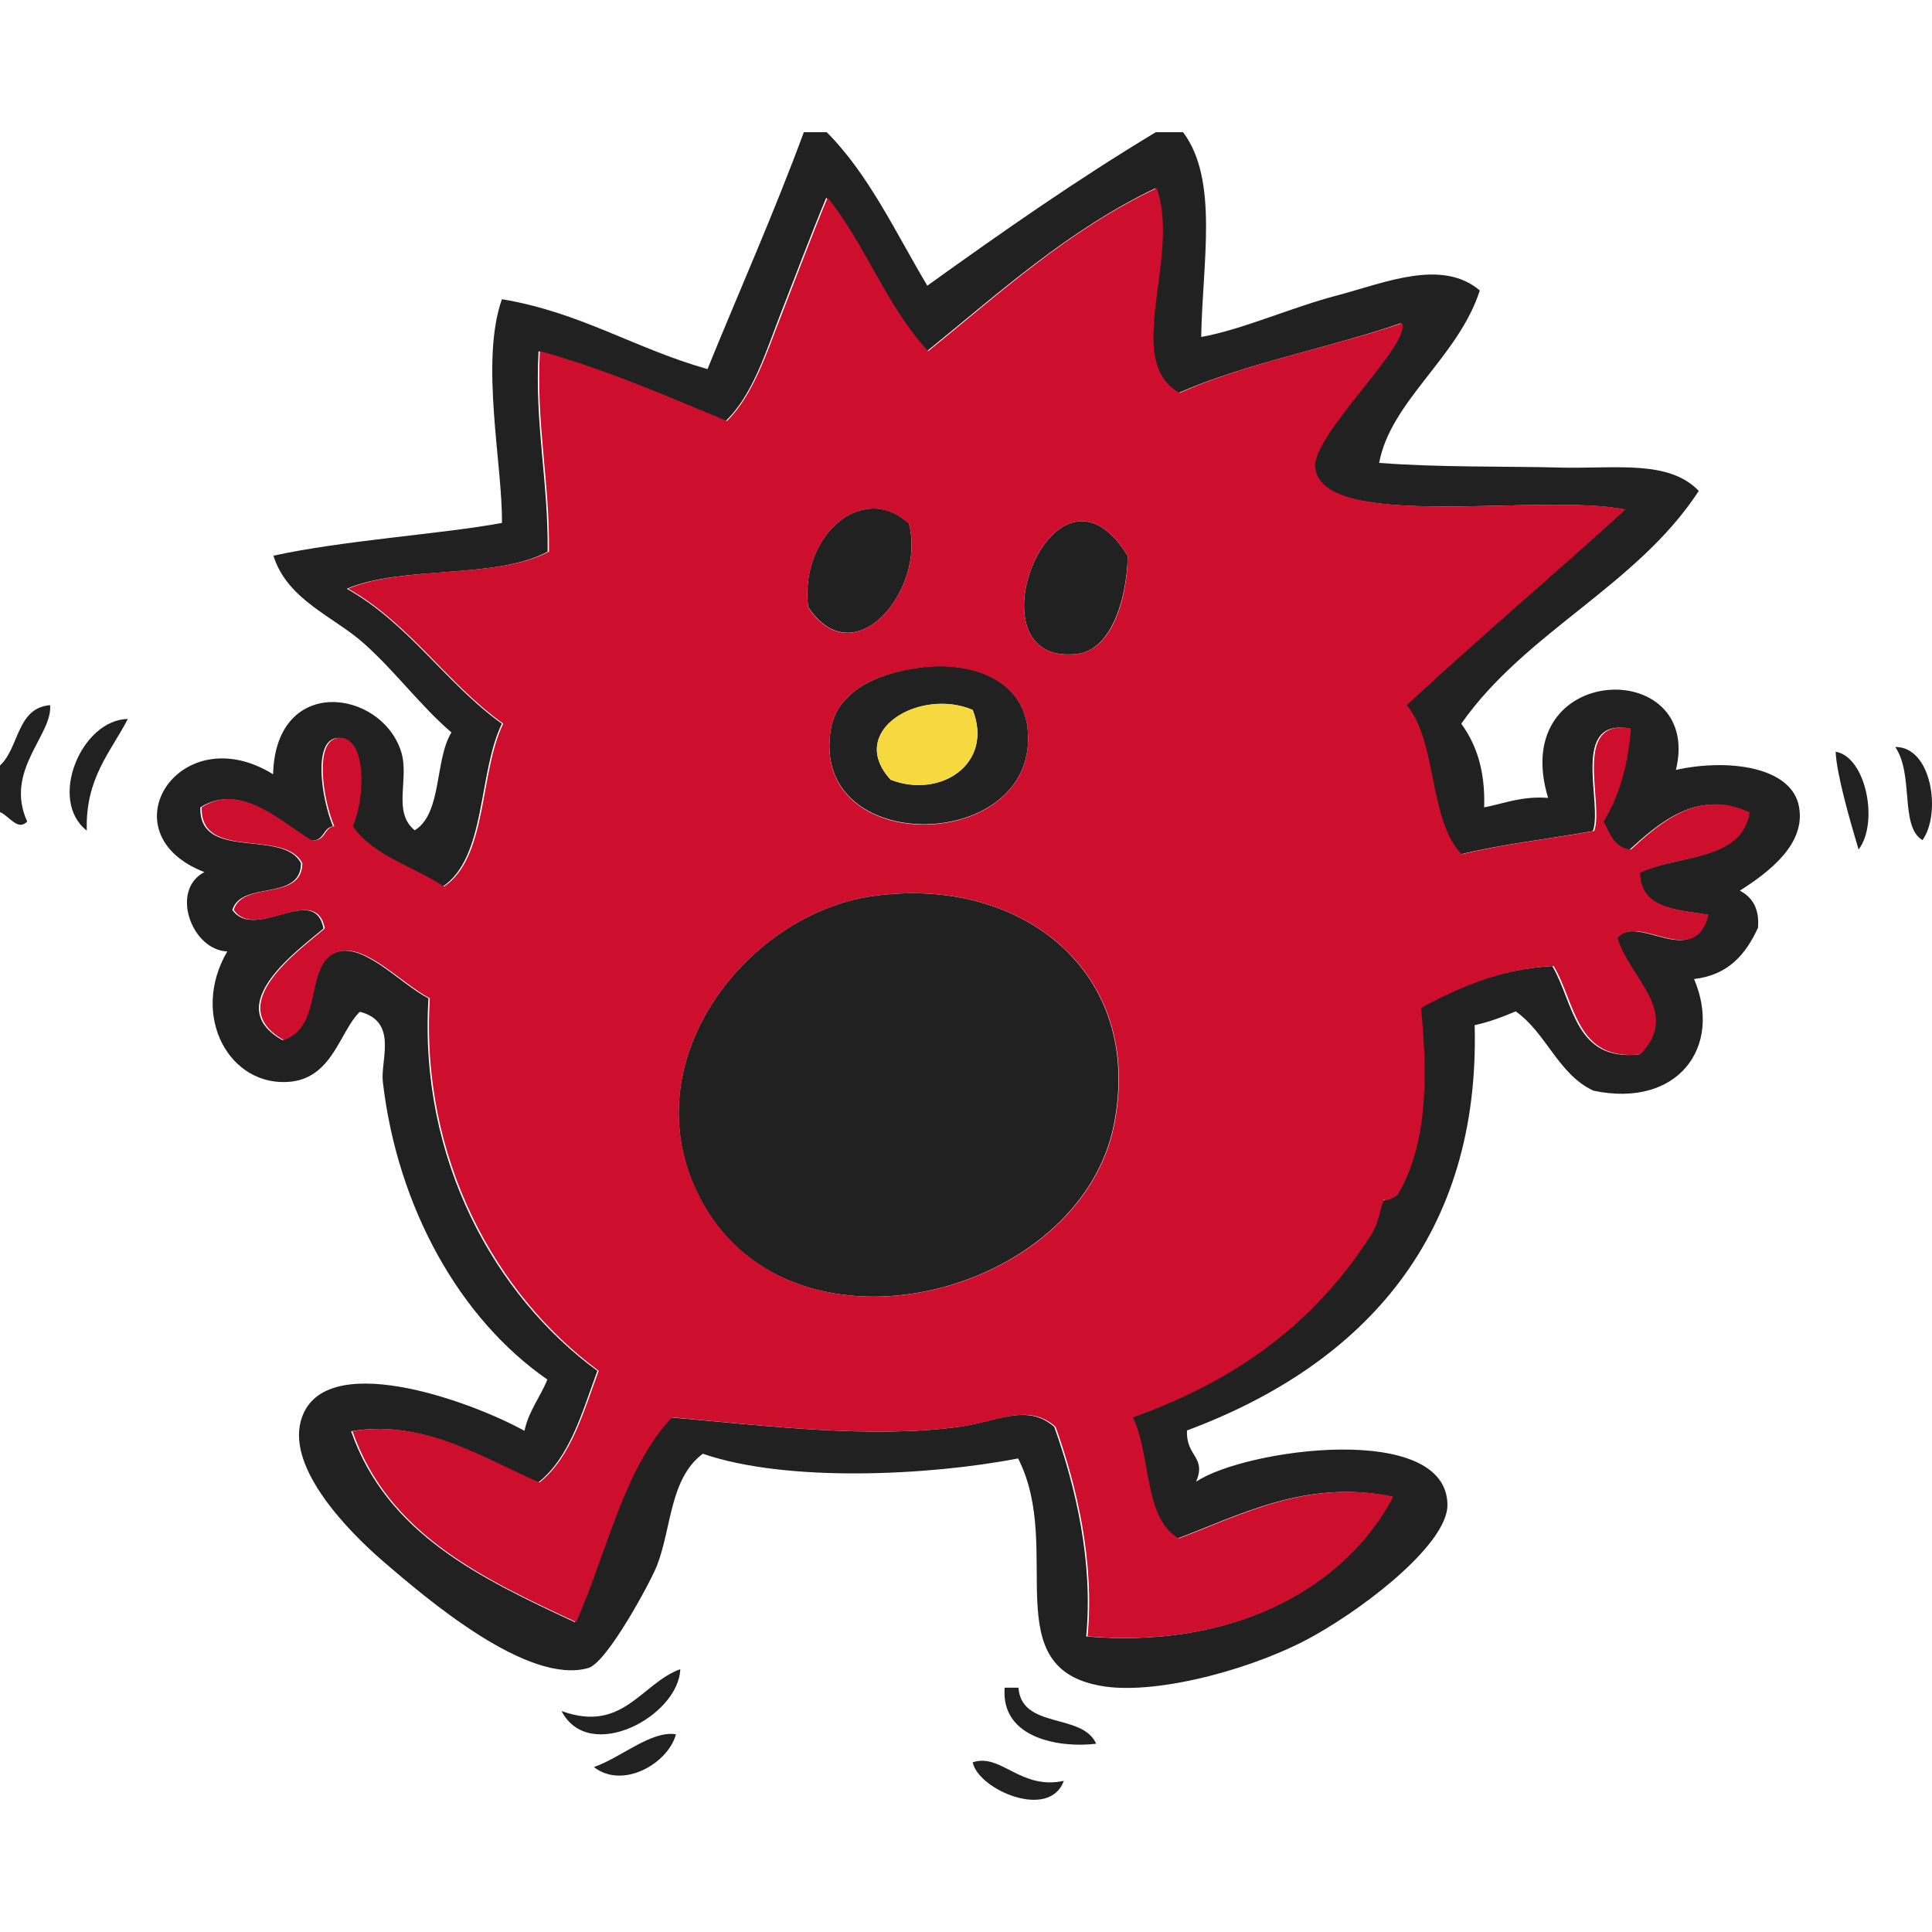 <?xml version="1.0" encoding="UTF-8"?>
<svg id="Layer_1" data-name="Layer 1" xmlns="http://www.w3.org/2000/svg" viewBox="0 0 512 512">
  <defs>
    <style>
      .cls-1 {
        fill: #212121;
      }

      .cls-1, .cls-2, .cls-3 {
        fill-rule: evenodd;
      }

      .cls-2 {
        fill: #ce0e2d;
      }

      .cls-3 {
        fill: #f5d93f;
      }
    </style>
  </defs>
  <path class="cls-1" d="M240.83,138.67c4.81,17.05-14.22,40.89-26.67,22.17-2.3-18.61,14.22-33.46,26.67-22.17Z"/>
  <path class="cls-1" d="M298.87,147.35c-.31,12.44-4.81,24.89-13.28,25.93-29.91,3.76-6.27-57.93,13.28-25.93Z"/>
  <path class="cls-1" d="M243.24,176.94c13.91-1.99,27.61,2.93,29.07,16,3.66,33.25-58.25,34.72-52.08,0,1.36-7.63,8.57-13.91,23.01-16ZM236.02,206.64c13.28,5.12,27.4-4.29,21.75-18.51-14.01-5.96-33.57,5.54-21.75,18.51Z"/>
  <path class="cls-1" d="M0,215.21v-12.34c5.12-4.71,4.39-15.27,13.28-16,.73,7.84-12.24,17.36-6.07,30.85-2.51,2.61-4.71-1.46-7.22-2.51Z"/>
  <path class="cls-3" d="M257.77,188.13c5.54,14.22-8.47,23.63-21.75,18.51-11.82-12.97,7.74-24.47,21.75-18.51Z"/>
  <path class="cls-1" d="M33.88,190.53c-4.6,8.89-11.29,15.69-10.88,29.59-10.35-8.05-1.46-29.38,10.88-29.59Z"/>
  <path class="cls-1" d="M502.26,197.96c9.73-.1,12.24,17.67,7.22,24.68-6.07-3.56-2.2-17.36-7.22-24.68Z"/>
  <path class="cls-1" d="M486.47,199.21c8.05,1.36,11.5,18.82,6.07,25.93-2.3-7.74-5.86-20.08-6.07-25.93Z"/>
  <path class="cls-1" d="M231.11,237.49c39.53-5.65,72.05,20.08,64.1,60.44-8.89,45.28-84.29,65.04-108.96,21.02-20.29-36.5,11.29-76.65,44.86-81.46Z"/>
  <path class="cls-1" d="M180.28,442.35c-.42,12.44-24.16,25.2-31.48,11.08,16.31,5.96,21.12-7.32,31.48-11.08Z"/>
  <path class="cls-1" d="M266.24,447.26h3.66c.84,11.08,16.94,6.59,20.6,14.85-9.41,1.15-25.31-1.25-24.26-14.85Z"/>
  <path class="cls-1" d="M179.13,459.6c-1.99,7.63-14.01,14.74-21.75,8.68,7.11-2.41,15.16-9.73,21.75-8.68Z"/>
  <path class="cls-1" d="M281.93,471.94c-3.87,10.56-22.69,2.3-24.16-4.91,7.53-2.51,12.65,7.42,24.16,4.91Z"/>
  <path class="cls-1" d="M213.01,35.03h6.07c11.19,11.19,18.3,26.67,26.67,40.68,19.66-14.12,39.53-28.03,60.55-40.68h7.22c9.52,12.65,5.12,34.61,4.81,54.27,11.08-1.99,23.84-7.84,36.29-11.08,12.55-3.35,27.5-9.73,37.54-1.25-5.65,17.67-23.63,29.28-26.67,45.7,16.21,1.25,33.46.84,48.42,1.25,14.43.31,28.34-2.09,36.29,6.17-16.42,25.2-45.8,37.23-62.95,61.7,3.97,5.44,6.38,12.34,6.07,22.17,5.44-1.05,9.93-3.03,16.94-2.51-10.88-36.08,41.2-37.65,33.88-7.42,13.7-3.03,30.74-.94,32.63,9.83,1.78,9.83-7.95,17.25-15.69,22.17,3.14,1.67,5.23,4.5,4.81,9.83-3.24,7.01-7.84,12.55-16.94,13.59,7.63,17.99-4.29,34.3-26.67,29.59-9.41-4.39-12.44-15.27-20.6-21.02-3.45,1.46-7.01,2.82-10.88,3.66,1.46,55.32-28.76,89.72-76.23,107.4-.31,7.01,5.23,6.9,2.41,13.59,12.86-8.68,66.51-16.1,66.61,6.17,0,9.83-19.97,25.93-35.14,34.51-15.27,8.68-40.99,15.69-55.63,13.59-29.49-4.29-10.67-36.29-23.01-60.44-23.84,4.6-61.49,6.38-83.55-1.25-8.78,6.59-8.26,19.56-12.13,29.59-1.57,4.08-13.18,25.72-18.2,27.19-16,4.6-42.56-18.09-54.48-28.34-9.41-8.16-25.1-24.37-21.75-37.02,5.23-19.76,44.76-5.54,59.29,2.51,1.15-5.33,4.18-8.89,6.07-13.59-23.22-16.1-39.74-45.59-43.61-78.95-.63-5.75,4.08-15.9-6.07-18.51-5.23,4.91-7.11,17.25-18.2,18.51-16.21,1.78-26.98-17.36-16.94-34.51-9.41-.31-15.27-16.21-6.07-21.02-26.46-10.25-6.69-41.31,18.2-25.93.73-26.46,28.55-22.48,33.88-6.17,2.41,7.22-2.41,16.1,3.66,21.02,7.32-4.5,5.23-18.61,9.73-25.93-8.26-7.11-14.64-15.9-23.01-23.42-7.95-7.22-20.5-11.61-24.16-23.42,18.51-4.08,44.76-5.75,60.55-8.68.21-15.27-5.86-42.77,0-59.29,20.81,3.45,35.45,13.18,54.48,18.51,8.47-20.81,17.57-41.2,25.52-62.74ZM312.25,104.16c-15.27-8.57.42-35.97-6.07-54.27-23.32,11.19-41.41,27.71-60.55,43.19-10.77-11.61-16.63-28.34-26.67-40.68-4.08,9.83-8.05,20.39-12.13,30.85-3.87,9.93-7.32,21.44-14.54,28.34-16.1-6.69-31.79-13.59-49.57-18.51-1.05,19.56,2.61,34.4,2.41,53.12-13.7,7.42-38.48,3.56-53.23,9.83,16.42,9.2,26.25,25.1,41.1,35.76-6.38,13.18-4.08,35.35-15.69,43.19-7.95-5.44-18.72-8.05-24.16-16,3.56-7.95,3.56-23.84-3.66-23.42-6.8.42-4.18,16.52-1.25,23.42-2.82.42-2.3,4.29-6.07,3.66-7.42-4.29-18.51-15.48-29.07-8.68-.42,14.43,22.06,5.54,26.67,14.85-.1,10.14-15.79,4.5-18.2,12.34,6.07,8.47,21.75-7.32,24.16,4.91-6.27,5.44-27.5,20.29-10.88,29.59,10.88-3.76,5.12-20.6,14.54-23.42,7.32-2.2,16.94,8.68,24.16,12.34-2.61,42.56,17.57,78.85,44.76,98.72-4.08,11.08-7.32,23.01-15.69,29.59-14.33-6.07-30.12-16.84-49.57-13.59,9.52,27.29,34.4,39.01,59.29,50.61,8.16-18.4,12.55-40.68,25.41-54.27,25.31,2.2,52.7,5.65,76.23,2.51,10.14-1.36,18.2-6.38,25.41,0,5.65,15.79,10.35,35.76,8.47,55.53,37.54,3.24,67.66-11.61,81.04-37.02-22.69-4.81-40.89,5.12-56.89,11.08-9.31-5.33-7.32-22.17-12.13-32.1,28.65-10.25,48.63-26.04,62.95-48.1,2.41-3.76,2.3-7.32,3.66-9.83-.52,1.15,3.14-.42,3.66-1.25,7.63-12.97,7.95-30.64,6.07-49.36,10.14-5.33,20.6-10.25,35.14-11.08,5.75,9.73,5.86,25.31,23.01,23.42,10.88-11.29-2.82-20.18-6.07-30.85,5.75-6.69,20.39,8.68,24.16-6.17-8.26-1.36-17.88-1.57-18.2-11.08,10.14-4.91,26.98-2.93,29.07-16-13.49-6.38-23.95,3.03-31.48,9.83-4.39-.42-5.54-4.18-7.22-7.42,4.08-6.59,6.48-14.74,7.22-24.68-15.9-2.82-7.01,19.87-9.73,27.19-11.61,2.09-24.05,3.45-35.14,6.17-8.68-9.2-6.38-29.7-14.54-39.53,19.03-17.57,38.9-34.4,58.04-51.87-22.17-4.5-80.31,6.07-82.3-11.08-.94-8.57,25.52-32.52,23.01-38.27-19.03,6.59-40.99,10.56-58.98,18.51Z"/>
  <path class="cls-2" d="M371.55,85.65c2.51,5.65-23.95,29.7-23.01,38.27,1.99,17.15,60.13,6.59,82.3,11.08-19.24,17.46-39.01,34.2-58.04,51.87,8.16,9.73,5.75,30.33,14.54,39.53,11.08-2.72,23.42-4.08,35.14-6.17,2.72-7.32-6.17-30.01,9.73-27.19-.73,9.93-3.24,18.09-7.22,24.68,1.67,3.14,2.82,7.01,7.22,7.42,7.53-6.9,17.99-16.31,31.48-9.83-2.09,13.07-18.93,11.08-29.07,16,.31,9.62,9.83,9.73,18.2,11.08-3.76,14.85-18.4-.52-24.16,6.17,3.24,10.77,16.94,19.56,6.07,30.85-17.15,1.88-17.15-13.7-23.01-23.42-14.54.84-24.99,5.75-35.14,11.08,1.88,18.72,1.57,36.39-6.07,49.36-.42.84-4.18,2.41-3.66,1.25-1.25,2.61-1.15,6.07-3.66,9.83-14.22,22.17-34.2,37.86-62.95,48.1,4.81,9.93,2.82,26.77,12.13,32.1,16-5.96,34.2-15.9,56.89-11.08-13.49,25.41-43.61,40.26-81.04,37.02,1.88-19.76-2.82-39.74-8.47-55.53-7.22-6.38-15.27-1.36-25.41,0-23.53,3.14-50.93-.21-76.23-2.51-12.86,13.59-17.25,35.87-25.41,54.27-24.89-11.61-49.78-23.32-59.29-50.61,19.45-3.24,35.24,7.53,49.57,13.59,8.37-6.69,11.61-18.61,15.69-29.59-27.19-19.97-47.37-56.26-44.76-98.72-7.22-3.66-16.94-14.54-24.16-12.34-9.41,2.82-3.66,19.66-14.54,23.42-16.63-9.31,4.6-24.16,10.88-29.59-2.41-12.24-18.2,3.56-24.16-4.91,2.41-7.84,18.09-2.2,18.2-12.34-4.6-9.31-27.08-.42-26.67-14.85,10.46-6.9,21.65,4.39,29.07,8.68,3.76.63,3.24-3.35,6.07-3.66-3.03-7.01-5.54-23.11,1.25-23.42,7.22-.42,7.11,15.48,3.66,23.42,5.54,7.95,16.21,10.67,24.16,16,11.61-7.84,9.31-30.01,15.69-43.19-14.95-10.67-24.78-26.56-41.1-35.76,14.85-6.27,39.53-2.51,53.23-9.83.21-18.72-3.45-33.46-2.41-53.12,17.78,4.91,33.57,11.92,49.57,18.51,7.11-7.01,10.67-18.51,14.54-28.34,4.08-10.46,8.05-21.02,12.13-30.85,10.04,12.44,15.79,29.07,26.67,40.68,19.14-15.48,37.12-32.1,60.55-43.19,6.48,18.3-9.2,45.7,6.07,54.27,17.67-7.95,39.63-11.92,58.98-18.51ZM214.17,160.94c12.34,18.61,31.48-5.23,26.67-22.17-12.44-11.4-28.97,3.45-26.67,22.17ZM285.59,173.28c8.57-1.05,13.07-13.39,13.28-25.93-19.56-32-43.19,29.7-13.28,25.93ZM220.23,193.04c-6.17,34.72,55.63,33.25,52.08,0-1.46-13.07-15.16-17.99-29.07-16-14.43,1.99-21.65,8.26-23.01,16ZM186.35,318.95c24.68,44.03,100.08,24.26,108.96-21.02,7.95-40.37-24.68-66.09-64.1-60.44-33.67,4.81-65.25,44.97-44.86,81.46Z"/>
</svg>